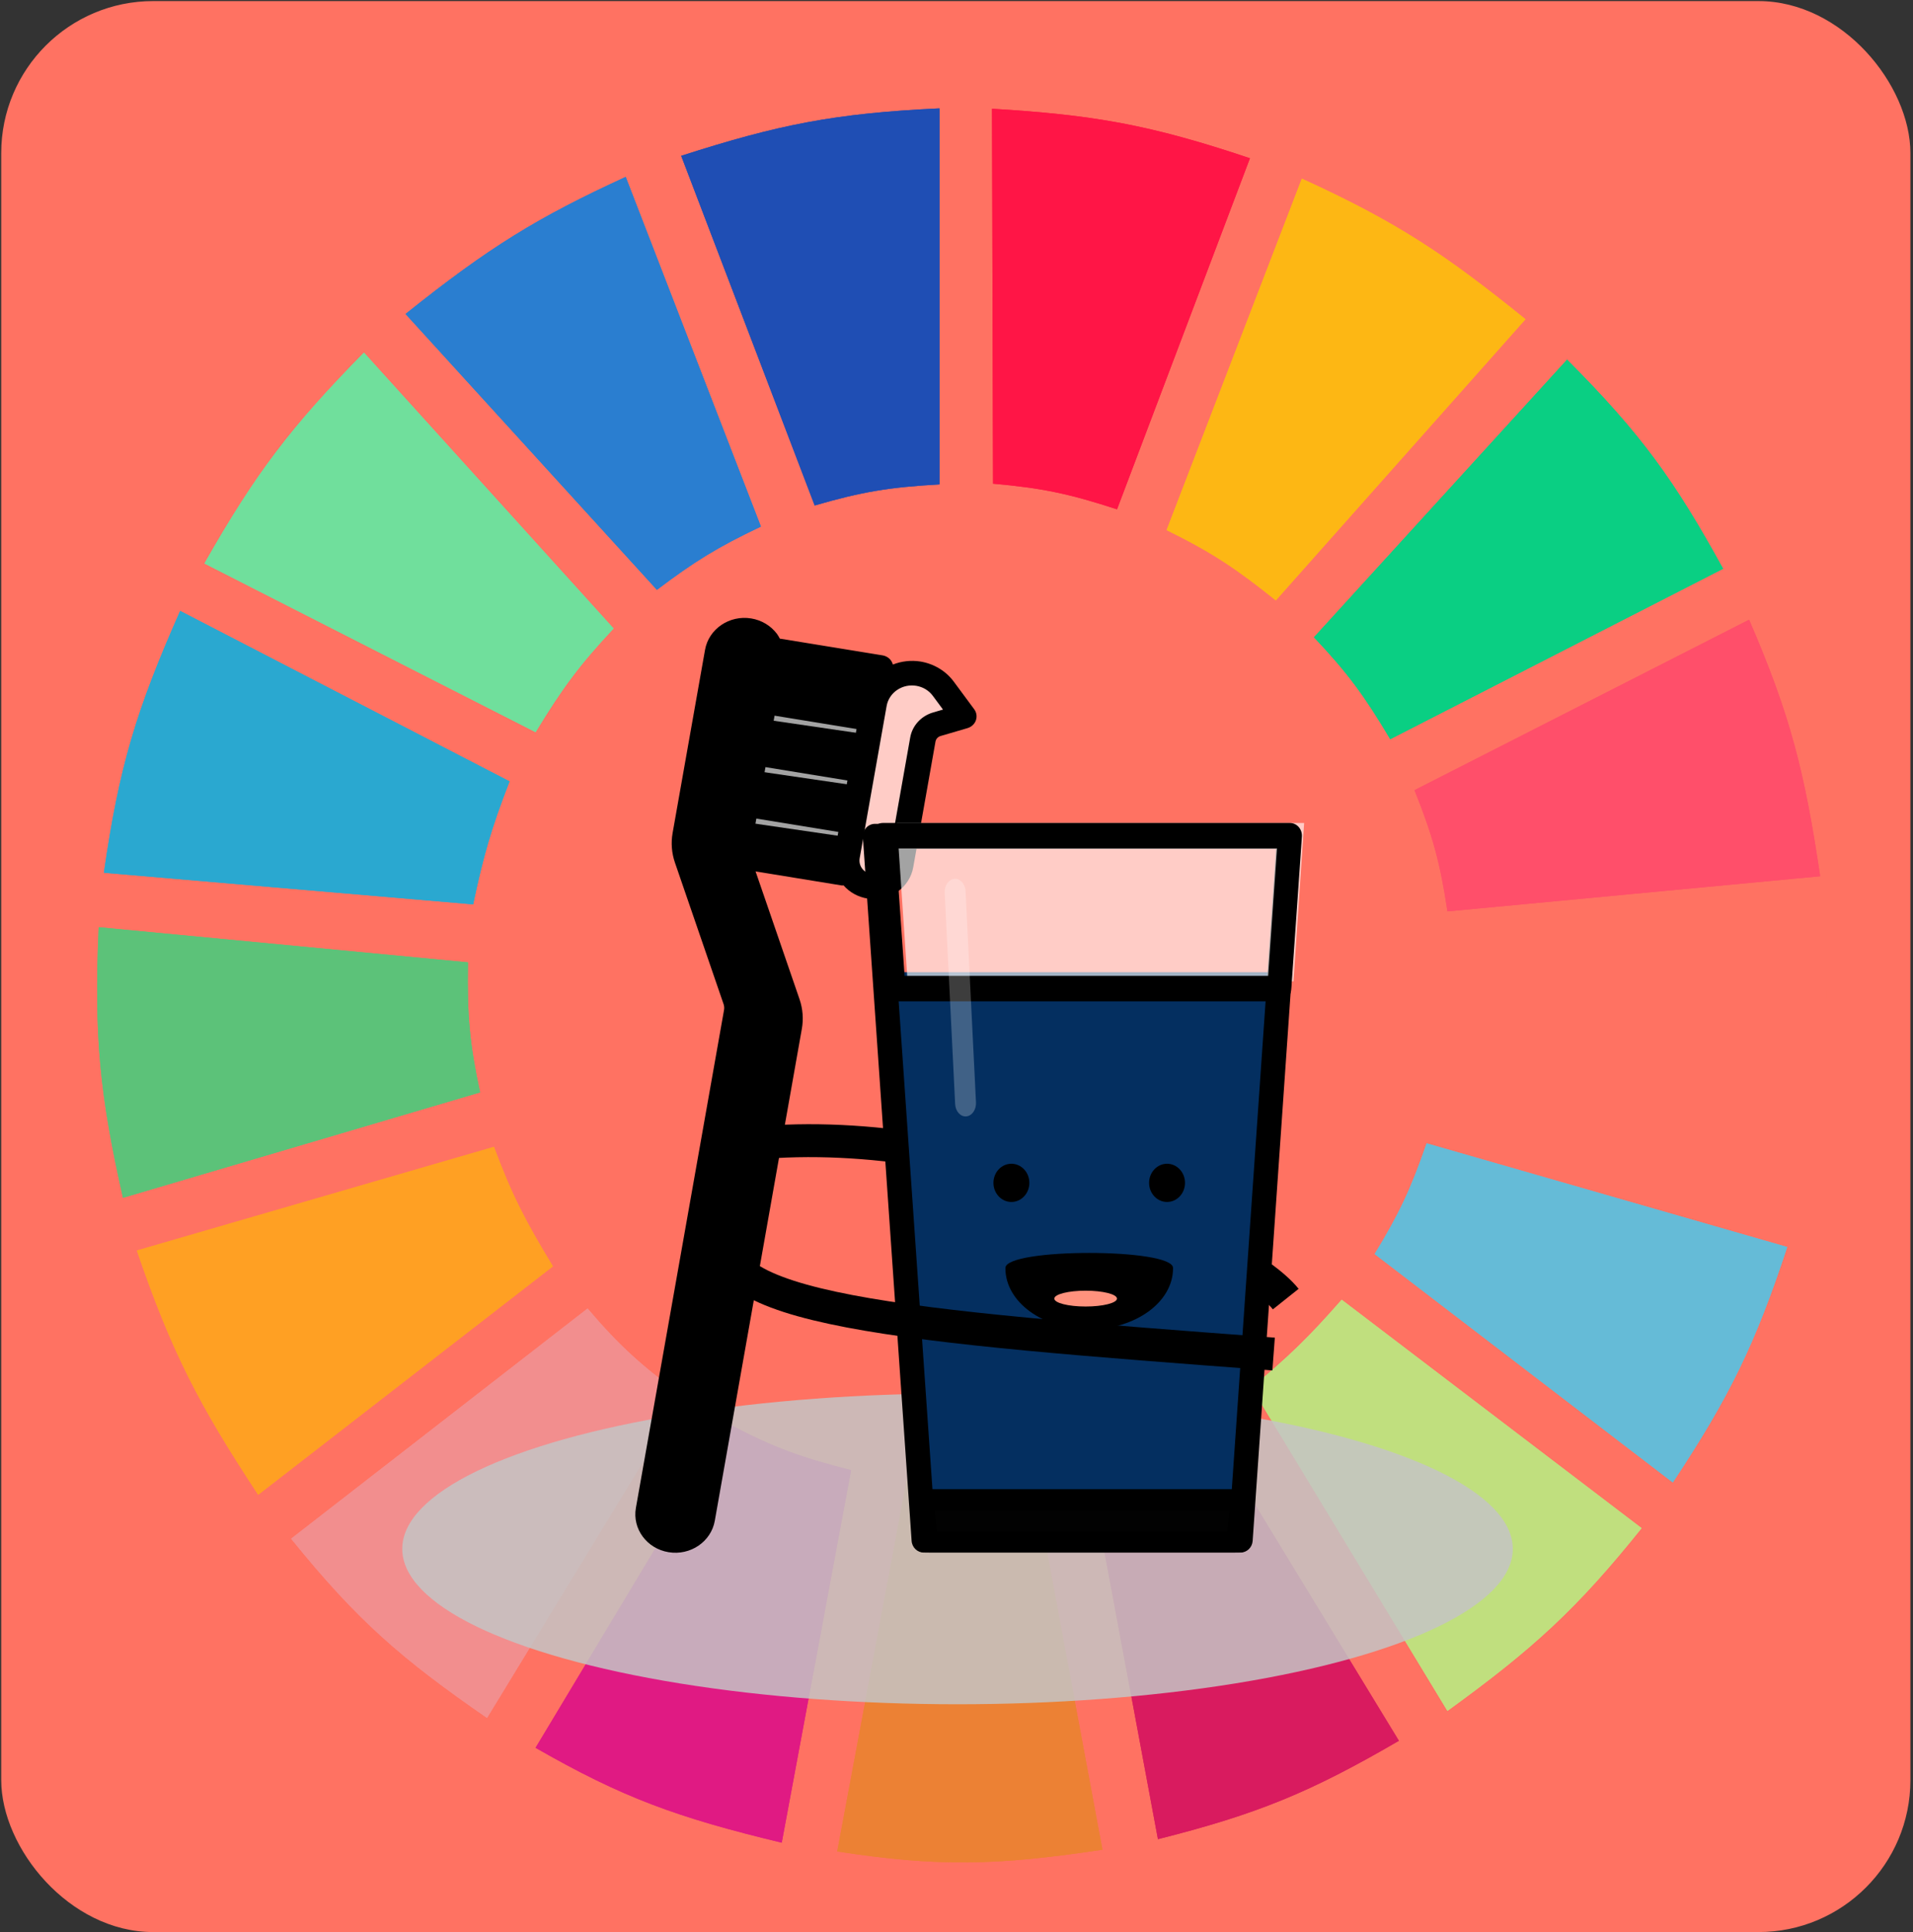 <svg width="687" height="694" viewBox="0 0 687 694" fill="none" xmlns="http://www.w3.org/2000/svg">
<rect x="0" y="0" width="687" height="694" fill="#333333" stroke="none"/>
<rect x="0.44" y="0.388" width="685.626" height="693.507" rx="54.58" fill="#FF7262"/>
<g clip-path="url(#clip0)">
<path d="M292.568 181.545L244.629 55.961C279.44 44.784 299.595 40.695 337.393 38.922V173.972C319.428 174.979 309.585 176.601 292.568 181.545Z" fill="#1F4EB4"/>
<path d="M418.956 190.38L467.517 64.165C502.043 79.918 519.192 91.52 547.83 114.651L458.179 215.623C444.159 204.418 435.776 198.678 418.956 190.38Z" fill="#FDB714"/>
<path d="M471.874 228.876L562.771 129.166C589.436 155.907 601.341 172.549 618.803 204.264L499.268 265.479C490.036 249.983 484.163 241.873 471.874 228.876Z" fill="#0ACF83"/>
<path d="M507.979 283.78L628.137 222.565C643.027 256.957 648.111 277.294 653.663 314.703L519.809 327.324C517.184 309.864 514.591 300.338 507.979 283.78Z" fill="#FF4F6A"/>
<path d="M517.938 391.063C520.936 374.296 521.891 364.552 521.674 346.256L655.528 333.635C657.191 370.321 655.364 391.169 647.435 428.927L517.938 391.063Z" fill="#FF7262"/>
<path d="M493.661 450.384C502.438 435.967 506.571 427.299 512.339 410.626L641.835 447.859C630.249 482.883 621.256 501.4 600.745 532.424L493.661 450.384Z" fill="#65BBD7"/>
<path d="M589.536 548.832L481.829 466.792C469.995 480.287 462.884 487.163 449.455 498.346L519.807 614.464C550.962 591.885 566.408 577.648 589.536 548.832Z" fill="#C0DF7E"/>
<path d="M502.376 625.192L432.025 509.705C416.762 517.418 407.823 521.232 390.935 526.744L415.838 660.532C451.515 651.538 470.475 643.763 502.376 625.192Z" fill="#D91B5F"/>
<path d="M325.563 531.792C343.309 532.955 353.261 532.608 371.012 530.53L395.915 664.318C357.852 670.054 336.937 670.524 300.66 664.949L325.563 531.792Z" fill="#EC8134"/>
<path d="M192.334 627.716L262.063 511.598C277.872 519.866 287.462 523.385 305.644 528.006L280.74 661.794C243.097 652.752 223.512 645.603 192.334 627.716Z" fill="#E01A83"/>
<path d="M104.549 552.618L211.01 469.947C222.881 483.916 230.603 490.58 245.252 501.501L174.9 616.988C144.107 595.703 128.335 582.038 104.549 552.618Z" fill="#F28E8E"/>
<path d="M92.721 536.841C71.545 504.689 61.662 485.655 49.141 449.121L177.392 411.888C183.797 429.138 188.656 438.474 198.56 454.801L92.721 536.841Z" fill="#FFA023"/>
<path d="M44.159 430.19C35.921 393.667 33.688 372.482 35.443 333.004L168.053 345.625C167.714 365.176 168.757 375.339 172.411 392.325L44.159 430.19Z" fill="#5CC279"/>
<path d="M37.309 313.441L169.918 324.8C173.598 307.404 176.356 297.72 182.992 280.625L64.702 219.41C48.981 254.87 42.747 275.401 37.309 313.441Z" fill="#2AA8D0"/>
<path d="M73.422 202.371C91.958 169.737 104.585 153.23 130.699 126.642L220.351 225.721C208.219 238.687 202.1 246.859 192.335 262.954L73.422 202.371Z" fill="#70DF9C"/>
<path d="M235.908 211.837C249.358 201.7 257.45 196.624 273.263 189.118L224.701 63.534C193.102 78.049 175.752 88.674 145.634 112.758L235.908 211.837Z" fill="#2A7ED0"/>
<path d="M356.619 173.71L356.252 39.053C392.703 41.26 412.964 44.762 448.881 56.834L401.146 182.92C384.018 177.336 374.254 175.275 356.619 173.71Z" fill="#FF1546"/>
</g>
<g clip-path="url(#clip1)">
<path d="M292.568 181.545L244.629 55.961C279.44 44.784 299.595 40.695 337.393 38.922V173.972C319.428 174.979 309.585 176.601 292.568 181.545Z" fill="#1F4EB4"/>
<path d="M418.956 190.38L467.517 64.165C502.043 79.918 519.192 91.52 547.83 114.651L458.179 215.623C444.159 204.418 435.776 198.678 418.956 190.38Z" fill="#FDB714"/>
<path d="M471.874 228.876L562.771 129.166C589.436 155.907 601.341 172.549 618.803 204.264L499.268 265.479C490.036 249.983 484.163 241.873 471.874 228.876Z" fill="#0ACF83"/>
<path d="M507.979 283.78L628.137 222.565C643.027 256.957 648.111 277.294 653.663 314.703L519.809 327.324C517.184 309.864 514.591 300.338 507.979 283.78Z" fill="#FF4F6A"/>
<path d="M517.938 391.063C520.936 374.296 521.891 364.552 521.674 346.256L655.528 333.635C657.191 370.321 655.364 391.169 647.435 428.927L517.938 391.063Z" fill="#FF7262"/>
<path d="M493.661 450.384C502.438 435.967 506.571 427.299 512.339 410.626L641.835 447.859C630.249 482.883 621.256 501.4 600.745 532.424L493.661 450.384Z" fill="#65BBD7"/>
<path d="M589.536 548.832L481.829 466.792C469.995 480.287 462.884 487.163 449.455 498.346L519.807 614.464C550.962 591.885 566.408 577.648 589.536 548.832Z" fill="#C0DF7E"/>
<path d="M502.376 625.192L432.025 509.705C416.762 517.418 407.823 521.232 390.935 526.744L415.838 660.532C451.515 651.538 470.475 643.763 502.376 625.192Z" fill="#D91B5F"/>
<path d="M325.563 531.792C343.309 532.955 353.261 532.608 371.012 530.53L395.915 664.318C357.852 670.054 336.937 670.524 300.66 664.949L325.563 531.792Z" fill="#EC8134"/>
<path d="M192.334 627.716L262.063 511.598C277.872 519.866 287.462 523.385 305.644 528.006L280.74 661.794C243.097 652.752 223.512 645.603 192.334 627.716Z" fill="#E01A83"/>
<path d="M104.549 552.618L211.01 469.947C222.881 483.916 230.603 490.58 245.252 501.501L174.9 616.988C144.107 595.703 128.335 582.038 104.549 552.618Z" fill="#F28E8E"/>
<path d="M92.721 536.841C71.545 504.689 61.662 485.655 49.141 449.121L177.392 411.888C183.797 429.138 188.656 438.474 198.56 454.801L92.721 536.841Z" fill="#FFA023"/>
<path d="M44.159 430.19C35.921 393.667 33.688 372.482 35.443 333.004L168.053 345.625C167.714 365.176 168.757 375.339 172.411 392.325L44.159 430.19Z" fill="#5CC279"/>
<path d="M37.309 313.441L169.918 324.8C173.598 307.404 176.356 297.72 182.992 280.625L64.702 219.41C48.981 254.87 42.747 275.401 37.309 313.441Z" fill="#2AA8D0"/>
<path d="M73.422 202.371C91.958 169.737 104.585 153.23 130.699 126.642L220.351 225.721C208.219 238.687 202.1 246.859 192.335 262.954L73.422 202.371Z" fill="#70DF9C"/>
<path d="M235.908 211.837C249.358 201.7 257.45 196.624 273.263 189.118L224.701 63.534C193.102 78.049 175.752 88.674 145.634 112.758L235.908 211.837Z" fill="#2A7ED0"/>
<path d="M356.619 173.71L356.252 39.053C392.703 41.26 412.964 44.762 448.881 56.834L401.146 182.92C384.018 177.336 374.254 175.275 356.619 173.71Z" fill="#FF1546"/>
<ellipse cx="343.869" cy="556.274" rx="199.409" ry="55.805" fill="#C4C4C4" fill-opacity="0.85"/>
<path d="M270.491 410.618C353.647 402.606 446.432 447.364 461.737 466.563" stroke="black" stroke-width="11.821"/>
<path d="M234.566 549.299C237.687 553.519 243.783 554.509 248.183 551.519C250.297 550.079 251.727 547.897 252.161 545.445L283.436 368.766C283.947 365.921 283.725 362.994 282.787 360.252L265.32 309.433C264.853 308.061 264.738 306.6 264.997 305.178L276.99 237.277C277.424 234.826 276.825 232.313 275.325 230.284C272.201 226.067 266.106 225.07 261.709 228.064C259.595 229.504 258.165 231.686 257.731 234.138L246.085 299.926C245.575 302.772 245.797 305.698 246.735 308.44L264.224 359.228C264.691 360.601 264.806 362.061 264.547 363.484L232.901 542.306C232.468 544.758 233.066 547.27 234.566 549.299Z" fill="black"/>
<path d="M266.662 304.358L279.749 230.431L318.266 236.71L305.179 310.637L266.662 304.358Z" fill="black"/>
<g opacity="0.8">
<path d="M271.662 257.949L273.023 248.616L311.721 254.275L310.36 263.608L271.662 257.949Z" fill="white" fill-opacity="0.8"/>
<path d="M268.376 276.438L269.737 267.105L308.435 272.764L307.074 282.097L268.376 276.438Z" fill="white" fill-opacity="0.8"/>
<path d="M265.102 294.921L266.463 285.588L305.161 291.247L303.799 300.579L265.102 294.921Z" fill="white" fill-opacity="0.8"/>
</g>
<path opacity="0.8" d="M312.447 320.749C307.128 319.879 303.552 315.043 304.453 309.938L314.136 255.239C315.413 248.024 322.547 243.166 330.065 244.392C333.679 244.981 336.899 246.923 339.02 249.791L346.366 259.726L336.751 262.535C334.108 263.306 332.144 265.445 331.681 268.057L323.711 313.079C322.805 318.181 317.762 321.615 312.447 320.749Z" fill="white" fill-opacity="0.8"/>
<path d="M279.079 227.725C279.439 228.25 279.762 228.794 280.049 229.357L316.956 235.373C318.762 235.671 320.211 236.966 320.648 238.672C323.787 237.435 327.225 237.06 330.576 237.591C335.382 238.387 339.673 240.975 342.508 244.787L349.857 254.726C351.328 256.715 350.839 259.475 348.76 260.885C348.359 261.159 347.912 261.371 347.442 261.507L337.829 264.32C336.849 264.598 336.117 265.388 335.949 266.359L327.979 311.381C326.722 318.852 319.398 323.927 311.613 322.721C308.228 322.197 305.15 320.517 302.947 317.996C302.739 318.019 302.533 318.024 302.323 318.015L271.342 312.964L287.14 358.901C288.307 362.326 288.589 365.976 287.953 369.53L256.699 546.183C255.369 553.693 247.949 558.746 240.124 557.47C232.298 556.194 227.033 549.074 228.362 541.564L260.017 362.74C260.144 362.026 260.084 361.297 259.849 360.612L242.38 309.789C241.205 306.368 240.922 302.724 241.548 299.172L253.191 233.396C254.521 225.886 261.941 220.833 269.767 222.109C273.522 222.722 276.873 224.742 279.079 227.725ZM281.434 238.545L279.705 248.316L309.146 253.115L309.333 252.056L310.875 243.345L281.434 238.545ZM273.161 285.28L302.602 290.079L304.332 280.308L274.891 275.509L273.161 285.28ZM276.433 266.798L305.874 271.597L307.604 261.826L278.163 257.027L276.433 266.798ZM318.909 309.895L326.875 264.876C327.618 260.605 330.822 257.112 335.141 255.867L338.649 254.838L334.998 249.901C332.054 245.919 326.304 244.985 322.158 247.808C320.168 249.163 318.819 251.225 318.41 253.536L308.727 308.235C308.25 310.934 310.141 313.492 312.953 313.95C315.765 314.409 318.431 312.594 318.909 309.895ZM299.65 306.756L301.06 298.79L271.619 293.99L269.89 303.761L299.331 308.561L299.65 306.756ZM262.268 234.876L250.612 300.635C250.238 302.764 250.409 304.95 251.113 307.001L268.596 357.857C269.292 359.914 269.461 362.096 269.087 364.225L237.439 543.044C236.962 545.742 238.853 548.301 241.666 548.759C244.478 549.217 247.144 547.402 247.621 544.703L278.895 368.036C279.268 365.907 279.097 363.721 278.394 361.67L260.924 310.832C260.228 308.775 260.059 306.593 260.432 304.464L272.45 236.536C272.928 233.838 271.037 231.279 268.224 230.821C265.413 230.362 262.746 232.178 262.268 234.876Z" fill="black"/>
<path d="M445.109 557.209H333.101L315.867 349.157H462.342L445.109 557.209Z" fill="#042F60"/>
<path d="M445.489 553.088V548.574H335.816L318.941 304.9H458.291L441.126 552.765L445.489 553.088V548.574V553.088L449.855 553.405L467.353 300.709C467.441 299.457 467.02 298.233 466.192 297.314C465.36 296.394 464.206 295.878 462.99 295.878H314.242C313.026 295.878 311.872 296.394 311.043 297.314C310.212 298.233 309.794 299.454 309.879 300.709L327.38 553.405C327.542 555.768 329.448 557.596 331.743 557.596H445.489C447.785 557.596 449.69 555.768 449.855 553.405L445.489 553.088Z" fill="black"/>
<path d="M332.367 540.527L333.621 557.596H443.611L444.865 540.527H332.367Z" fill="#020202"/>
<path d="M331.069 538.628L326.753 538.908L328.038 554.084C328.204 556.068 330.081 557.594 332.352 557.594H444.878C447.149 557.594 449.026 556.068 449.194 554.084L450.477 538.908C450.564 537.855 450.153 536.82 449.33 536.047C448.511 535.272 447.367 534.836 446.161 534.836H331.069C329.865 534.836 328.719 535.272 327.899 536.047C327.077 536.82 326.666 537.853 326.753 538.908L331.069 538.628V542.421H441.5L440.859 550.007H336.371L335.385 538.346L331.069 538.628V542.421V538.628Z" fill="black"/>
<path opacity="0.8" d="M325.925 352.466H464.525L468.347 295.57H322.101L325.925 352.466Z" fill="white" fill-opacity="0.8"/>
<path d="M320.871 355.051V359.625H459.425C461.681 359.625 463.546 357.784 463.713 355.389L467.534 300.481C467.623 299.208 467.212 297.962 466.397 297.027C465.583 296.093 464.444 295.566 463.246 295.566H317.048C315.852 295.566 314.713 296.093 313.899 297.027C313.084 297.96 312.673 299.208 312.762 300.481L316.583 355.389C316.75 357.784 318.615 359.625 320.871 359.625V355.051L325.157 354.711L321.678 304.715H458.615L455.431 350.477H320.871V355.051L325.157 354.711L320.871 355.051Z" fill="black"/>
<path d="M367.776 419.967C365.257 417.286 361.175 417.286 358.655 419.967C356.138 422.648 356.138 426.992 358.655 429.673C361.175 432.351 365.257 432.351 367.776 429.673C370.296 426.992 370.296 422.648 367.776 419.967Z" fill="black"/>
<path d="M423.673 419.965C421.153 417.286 417.071 417.286 414.552 419.965C412.035 422.646 412.035 426.99 414.552 429.671C417.071 432.349 421.153 432.349 423.673 429.671C426.192 426.99 426.192 422.646 423.673 419.965Z" fill="black"/>
<path d="M361.069 455.37C361.135 448.188 421.196 448.188 421.263 455.37V455.522C421.263 467.626 407.79 477.439 391.165 477.439C374.542 477.439 361.066 467.626 361.066 455.522L361.069 455.37Z" fill="black"/>
<path d="M401.128 466.388C401.128 464.817 396.09 463.544 389.879 463.544C383.665 463.544 378.629 464.817 378.629 466.388C378.629 467.959 383.665 469.233 389.879 469.233C396.09 469.233 401.128 467.959 401.128 466.388Z" fill="#FF927D"/>
<path opacity="0.3" d="M339.263 320.655L343.013 396.513C343.142 399.129 344.923 401.114 346.989 400.952C349.057 400.786 350.627 398.537 350.498 395.925L346.748 320.066C346.62 317.451 344.839 315.465 342.773 315.627C340.705 315.79 339.135 318.042 339.263 320.655Z" fill="white" fill-opacity="0.8"/>
<path d="M261.673 440.787C250.239 470.489 323.65 476.307 457.38 486.303" stroke="black" stroke-width="11.821"/>
</g>
<defs>
<clipPath id="clip0">
<rect width="622.58" height="646.222" fill="white" transform="translate(34.191 23.145)"/>
</clipPath>
<clipPath id="clip1">
<rect width="622.58" height="646.222" fill="white" transform="translate(34.191 23.145)"/>
</clipPath>
</defs>
</svg>

